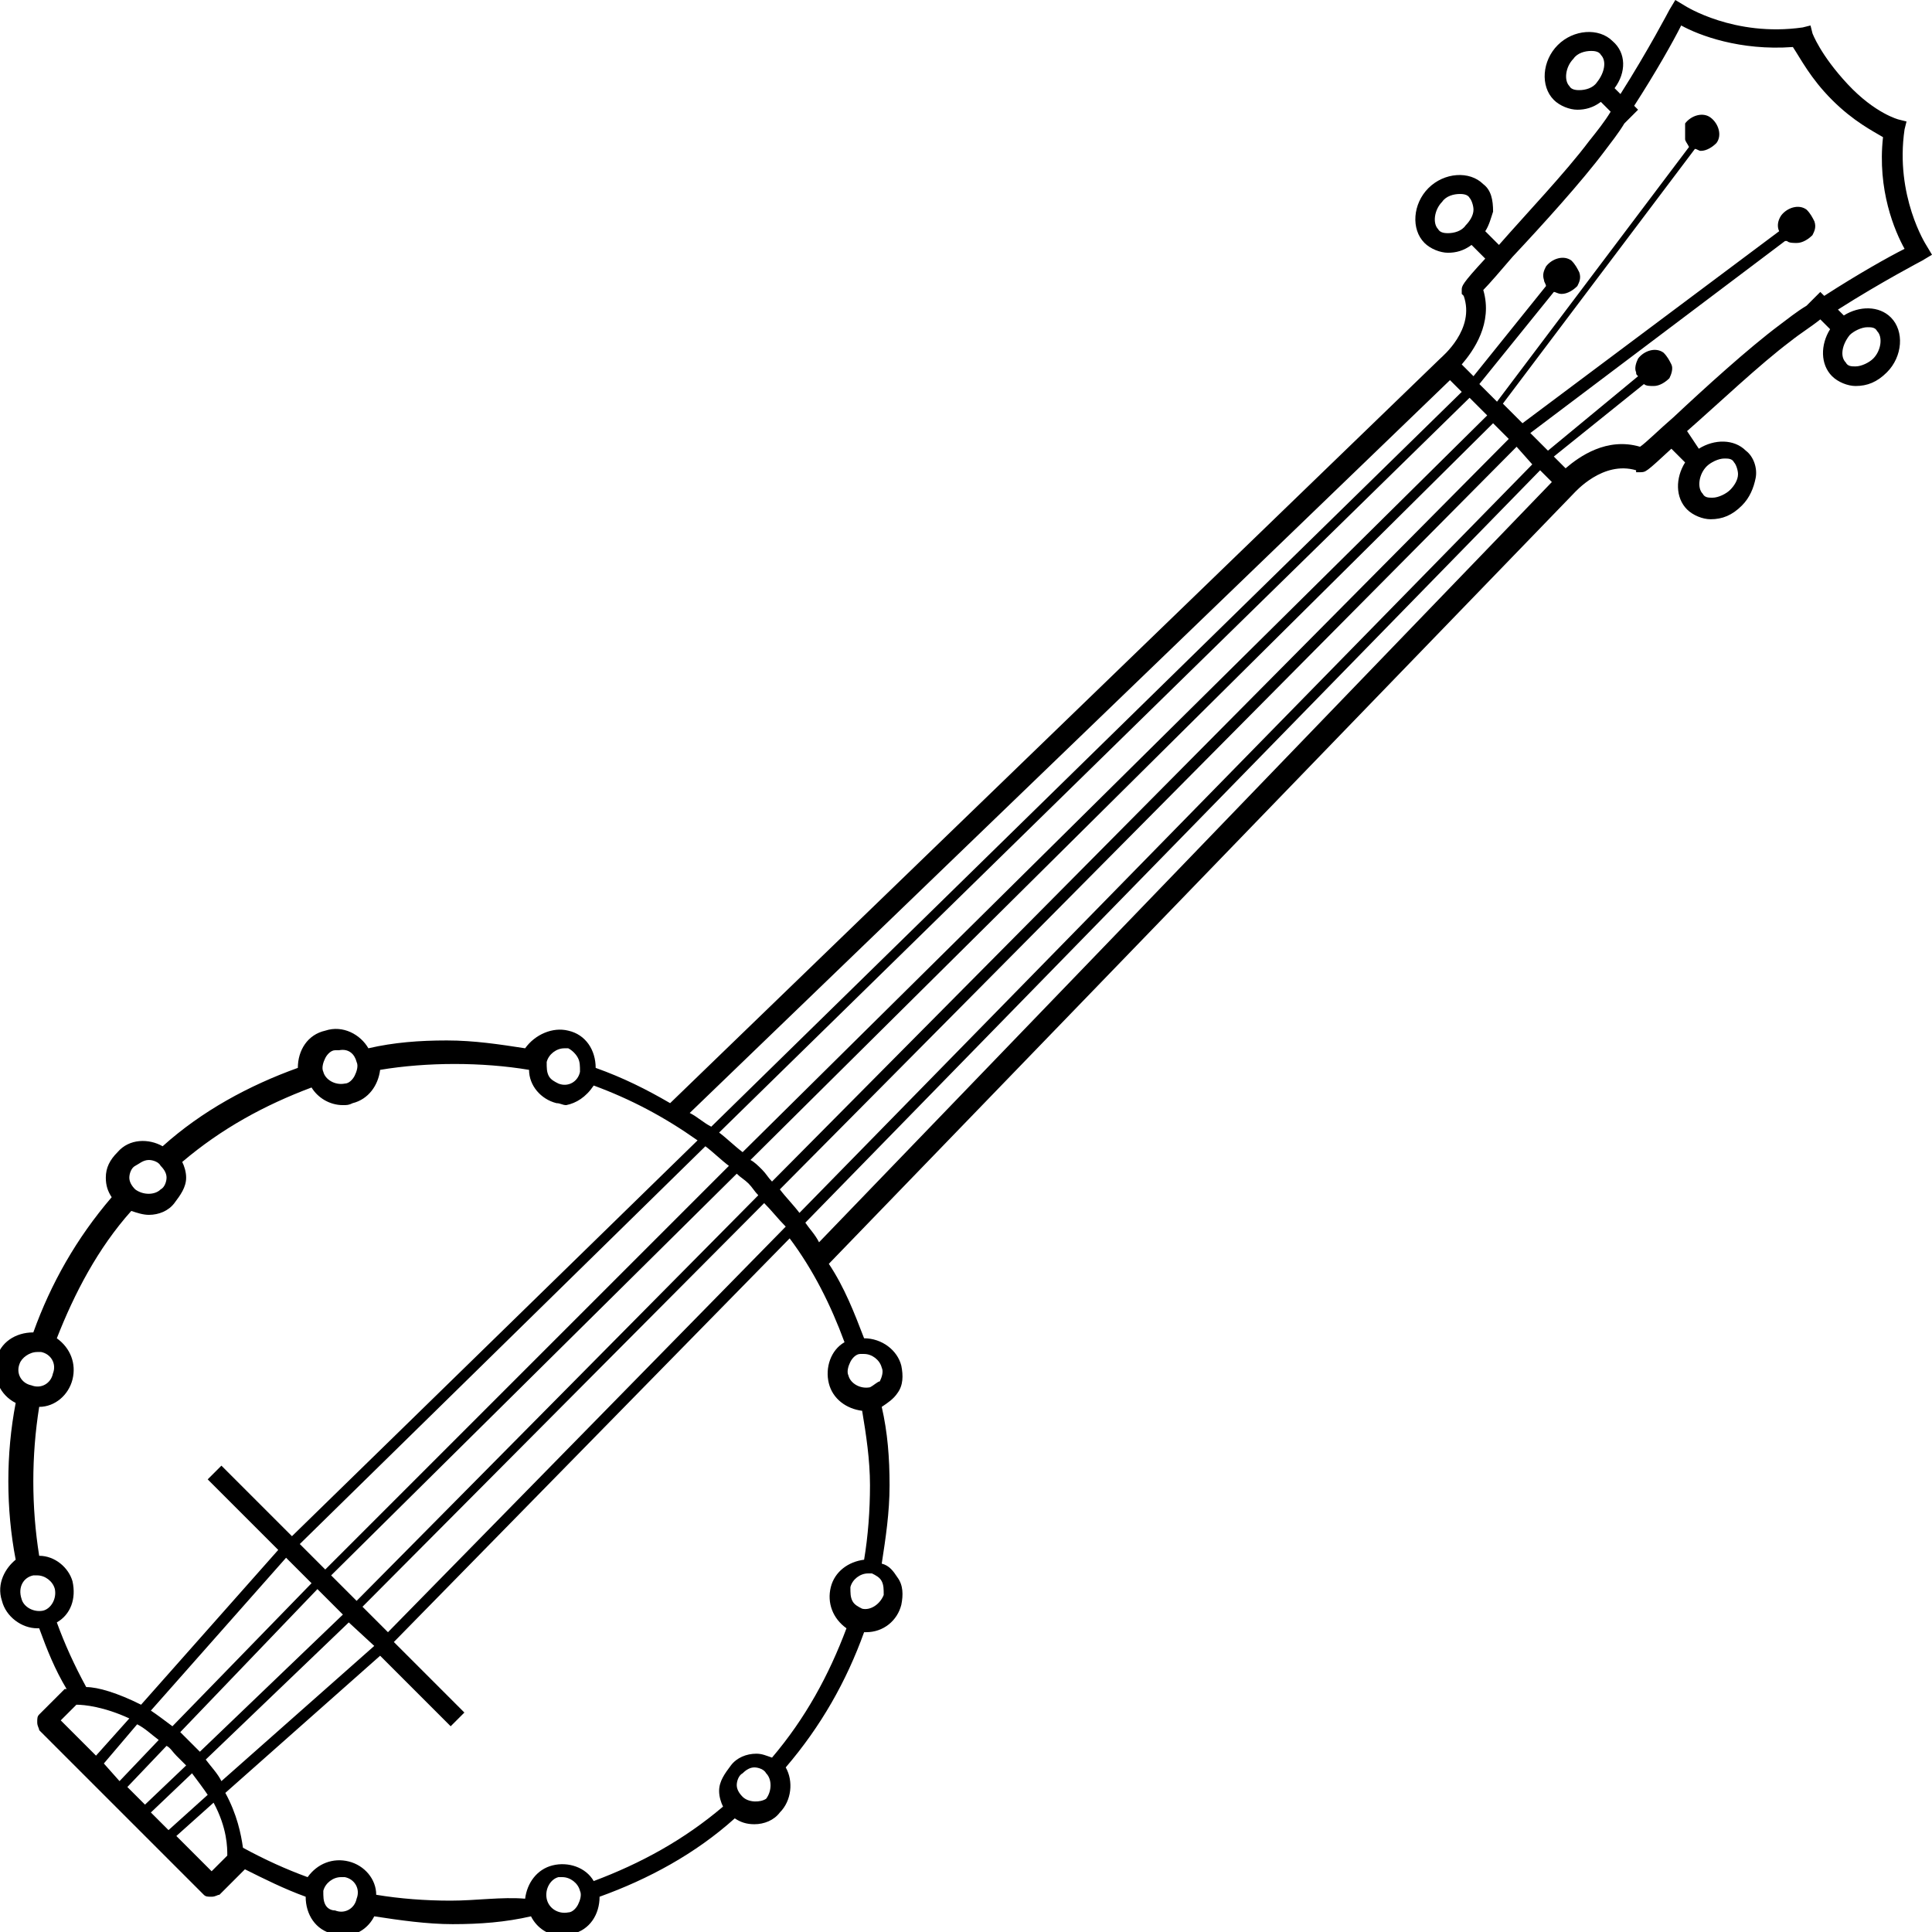 <?xml version="1.0" encoding="utf-8"?>
<!-- Generator: Adobe Illustrator 24.1.0, SVG Export Plug-In . SVG Version: 6.00 Build 0)  -->
<svg version="1.1" id="Layer_1" xmlns="http://www.w3.org/2000/svg" xmlns:xlink="http://www.w3.org/1999/xlink" x="0px" y="0px"
	 viewBox="0 0 98.6 98.6" style="enable-background:new 0 0 98.6 98.6;" xml:space="preserve">
<g>
	<path d="M0.1,81.7c0.2,0.8,1,1.4,1.8,1.4c0,0,0.1,0,0.1,0c0.4,1.1,0.8,2.1,1.4,3.1c0,0,0,0-0.1,0L2,87.5c-0.1,0.1-0.1,0.2-0.1,0.4
		s0.1,0.3,0.1,0.4l8.4,8.4c0.1,0.1,0.2,0.1,0.4,0.1s0.3-0.1,0.4-0.1l1.3-1.3c0,0,0,0,0,0c1,0.5,2,1,3.1,1.4c0,0.9,0.5,1.7,1.4,1.9
		c0.2,0,0.3,0.1,0.5,0.1c0.7,0,1.3-0.4,1.6-1c1.3,0.2,2.7,0.4,4,0.4c1.4,0,2.7-0.1,4-0.4c0.3,0.6,0.9,1,1.6,1c0.2,0,0.3,0,0.5-0.1
		c0.9-0.2,1.4-1,1.4-1.9c2.5-0.9,4.9-2.2,6.9-4c0.3,0.2,0.6,0.3,1,0.3c0.5,0,1-0.2,1.3-0.6c0.6-0.6,0.7-1.6,0.3-2.3
		c1.8-2.1,3.1-4.4,4-6.9c0,0,0.1,0,0.1,0c0.9,0,1.6-0.6,1.8-1.4c0.1-0.5,0.1-1-0.2-1.4c-0.2-0.3-0.4-0.6-0.8-0.7
		c0.2-1.3,0.4-2.6,0.4-4s-0.1-2.7-0.4-4c0.3-0.2,0.6-0.4,0.8-0.7c0.3-0.4,0.3-0.9,0.2-1.4c-0.2-0.8-1-1.4-1.9-1.4
		c-0.5-1.3-1-2.6-1.8-3.8l38-39.3l0,0c0.1-0.1,1.5-1.7,3.2-1.2l0,0.1l0.2,0c0.3,0,0.3,0,1.6-1.2l0.7,0.7c-0.5,0.8-0.5,1.8,0.1,2.4
		c0.3,0.3,0.8,0.5,1.2,0.5l0,0c0.6,0,1.1-0.2,1.6-0.7c0.4-0.4,0.6-0.9,0.7-1.4c0.1-0.5-0.1-1.1-0.5-1.4c-0.6-0.6-1.6-0.6-2.4-0.1
		L86.1,22c0,0,0,0,0,0c1.6-1.4,3.7-3.4,5.3-4.6c0.5-0.4,1-0.7,1.5-1.1l0.5,0.5c-0.5,0.8-0.5,1.8,0.1,2.4c0.3,0.3,0.8,0.5,1.2,0.5
		c0.6,0,1.1-0.2,1.6-0.7c0.8-0.8,0.9-2.1,0.2-2.8c-0.6-0.6-1.6-0.6-2.4-0.1l-0.3-0.3c2.2-1.4,4.3-2.5,4.3-2.5l0.5-0.3l-0.3-0.5
		c0,0-1.6-2.5-1.1-5.9l0.1-0.4l-0.4-0.1c0,0-1.2-0.3-2.6-1.8s-1.8-2.6-1.8-2.6l-0.1-0.4l-0.4,0.1C88.5,1.9,86,0.3,86,0.3L85.5,0
		l-0.3,0.5c0,0-1.1,2.1-2.5,4.3l-0.3-0.3C83,3.7,83,2.7,82.3,2.1c-0.7-0.7-2-0.6-2.8,0.2c-0.8,0.8-0.9,2.1-0.2,2.8
		c0.3,0.3,0.8,0.5,1.2,0.5c0.4,0,0.8-0.1,1.2-0.4l0.5,0.5c-0.3,0.5-0.7,1-1.1,1.5c-1.2,1.6-3.2,3.7-4.6,5.3c0,0,0,0,0,0l-0.7-0.7
		c0.2-0.3,0.3-0.7,0.4-1c0-0.6-0.1-1.1-0.5-1.4c-0.7-0.7-2-0.6-2.8,0.2c-0.8,0.8-0.9,2.1-0.2,2.8c0.3,0.3,0.8,0.5,1.2,0.5
		c0.4,0,0.8-0.1,1.2-0.4l0.7,0.7c-1.2,1.3-1.2,1.4-1.2,1.6l0,0.2l0.1,0.1c0.6,1.7-1.1,3.1-1.2,3.2l0,0l-39.3,38
		c-1.2-0.7-2.4-1.3-3.8-1.8c0-0.9-0.5-1.7-1.4-1.9c-0.8-0.2-1.7,0.2-2.2,0.9c-1.3-0.2-2.6-0.4-4-0.4s-2.7,0.1-4,0.4
		c-0.4-0.7-1.3-1.2-2.2-0.9c-0.9,0.2-1.4,1-1.4,1.9c-2.5,0.9-4.9,2.2-6.9,4c-0.7-0.4-1.7-0.4-2.3,0.3c-0.4,0.4-0.6,0.8-0.6,1.3
		c0,0.4,0.1,0.7,0.3,1c-1.8,2.1-3.1,4.4-4,6.9c-0.9,0-1.7,0.5-1.9,1.4c-0.2,0.9,0.2,1.8,1,2.2c-0.5,2.6-0.5,5.4,0,8
		C0.3,80-0.2,80.8,0.1,81.7z M1.7,80.4c0.1,0,0.2,0,0.2,0c0.4,0,0.8,0.3,0.9,0.7c0.1,0.5-0.2,1-0.6,1.1c-0.5,0.1-1-0.2-1.1-0.6
		C0.9,81,1.2,80.5,1.7,80.4z M10.8,95.5L9,93.7l1.9-1.7c0.7,1.3,0.7,2.3,0.7,2.7L10.8,95.5z M16.6,97.2c-0.1-0.2-0.1-0.4-0.1-0.7
		c0.1-0.4,0.5-0.7,0.9-0.7c0.1,0,0.2,0,0.2,0c0.5,0.1,0.8,0.6,0.6,1.1c-0.1,0.5-0.6,0.8-1.1,0.6C16.9,97.5,16.7,97.4,16.6,97.2z
		 M27.9,96.9c-0.1-0.5,0.2-1,0.6-1.1c0.1,0,0.2,0,0.2,0c0.4,0,0.8,0.3,0.9,0.7c0.1,0.2,0,0.5-0.1,0.7c-0.1,0.2-0.3,0.4-0.5,0.4
		C28.5,97.7,28,97.4,27.9,96.9z M37.9,91.7c-0.2-0.2-0.3-0.4-0.3-0.6s0.1-0.5,0.3-0.6c0.2-0.2,0.4-0.3,0.6-0.3s0.5,0.1,0.6,0.3
		c0.3,0.3,0.3,0.9,0,1.3C38.8,92,38.2,92,37.9,91.7z M44,82.1c-0.2-0.1-0.4-0.2-0.5-0.4s-0.1-0.4-0.1-0.7c0.1-0.4,0.5-0.7,0.9-0.7
		c0.1,0,0.2,0,0.2,0c0.2,0.1,0.4,0.2,0.5,0.4s0.1,0.4,0.1,0.7C44.9,81.9,44.4,82.2,44,82.1z M44.4,70.8c-0.5,0.1-1-0.2-1.1-0.6
		c-0.1-0.2,0-0.5,0.1-0.7s0.3-0.4,0.5-0.4c0.1,0,0.2,0,0.2,0c0.4,0,0.8,0.3,0.9,0.7c0.1,0.2,0,0.5-0.1,0.7
		C44.8,70.5,44.6,70.7,44.4,70.8z M23,97c-1.3,0-2.6-0.1-3.8-0.3c0-0.8-0.6-1.5-1.4-1.7c-0.8-0.2-1.6,0.1-2.1,0.8
		c-1.1-0.4-2.2-0.9-3.3-1.5c-0.1-0.7-0.3-1.7-0.9-2.8l7.9-7l3.6,3.6l0.7-0.7l-3.6-3.6l20.2-20.6c1.2,1.6,2.1,3.4,2.8,5.3
		c-0.7,0.4-1,1.3-0.8,2.1c0.2,0.8,0.9,1.3,1.7,1.4c0.2,1.2,0.4,2.5,0.4,3.8c0,1.3-0.1,2.6-0.3,3.8c-0.8,0.1-1.5,0.6-1.7,1.4
		c-0.2,0.8,0.1,1.6,0.8,2.1c-0.9,2.4-2.1,4.6-3.8,6.6c-0.3-0.1-0.5-0.2-0.8-0.2c-0.5,0-1,0.2-1.3,0.6s-0.6,0.8-0.6,1.3
		c0,0.3,0.1,0.6,0.2,0.8c-2,1.7-4.2,2.9-6.6,3.8c-0.4-0.7-1.3-1-2.1-0.8c-0.8,0.2-1.3,0.9-1.4,1.7C25.6,96.8,24.3,97,23,97z
		 M79.9,23.9l-0.6-0.6l4.6-3.7c0,0,0,0,0,0c0.1,0.1,0.3,0.1,0.5,0.1c0.3,0,0.6-0.2,0.8-0.4c0.1-0.2,0.2-0.5,0.1-0.7
		c-0.1-0.2-0.2-0.4-0.4-0.6c-0.4-0.3-1-0.1-1.3,0.3c-0.1,0.2-0.2,0.5-0.1,0.7c0,0.1,0,0.1,0.1,0.2L79,23l-0.9-0.9l13-9.8
		c0,0,0,0,0.1,0c0.1,0.1,0.3,0.1,0.5,0.1c0.3,0,0.6-0.2,0.8-0.4c0.1-0.2,0.2-0.4,0.1-0.7c-0.1-0.2-0.2-0.4-0.4-0.6
		c-0.4-0.3-1-0.1-1.3,0.3c-0.2,0.3-0.2,0.6-0.1,0.8l-13.1,9.8l-1-1l9.8-13c0.1,0,0.2,0.1,0.3,0.1c0.3,0,0.6-0.2,0.8-0.4
		c0.3-0.4,0.1-1-0.3-1.3c-0.4-0.3-1-0.1-1.3,0.3C86,6.6,86,6.9,86,7.1c0,0.1,0.1,0.2,0.2,0.4l-9.8,13l-0.9-0.9l3.8-4.7
		c0.1,0,0.2,0.1,0.4,0.1c0.3,0,0.6-0.2,0.8-0.4c0.1-0.2,0.2-0.4,0.1-0.7c-0.1-0.2-0.2-0.4-0.4-0.6c-0.4-0.3-1-0.1-1.3,0.3
		c-0.1,0.2-0.2,0.4-0.1,0.7c0,0.1,0.1,0.2,0.1,0.3l-3.7,4.6l-0.6-0.6c0.6-0.7,1.6-2.1,1.1-3.8c0.3-0.3,0.9-1,1.5-1.7
		c1.5-1.6,3.5-3.8,4.7-5.4c0.3-0.4,0.7-0.9,1-1.4l0,0l0.7-0.7l-0.2-0.2c1.1-1.7,2-3.3,2.4-4.1c0.9,0.5,3,1.3,5.7,1.1
		C91.9,3,92.4,4,93.5,5.1c1.1,1.1,2.1,1.6,2.6,1.9c-0.3,2.7,0.6,4.8,1.1,5.7c-0.8,0.4-2.4,1.3-4.1,2.4l-0.2-0.2l-0.7,0.7l0,0
		c-0.5,0.3-1,0.7-1.4,1c-1.6,1.2-3.8,3.2-5.4,4.7c-0.7,0.6-1.4,1.3-1.7,1.5C82,22.3,80.6,23.3,79.9,23.9z M29.5,54
		c0.1,0.2,0.1,0.4,0.1,0.7c-0.1,0.5-0.6,0.8-1.1,0.6c-0.2-0.1-0.4-0.2-0.5-0.4c-0.1-0.2-0.1-0.4-0.1-0.7c0.1-0.4,0.5-0.7,0.9-0.7
		c0.1,0,0.2,0,0.2,0C29.2,53.6,29.4,53.8,29.5,54z M30.3,55.4c1.9,0.7,3.6,1.6,5.3,2.8L14.9,78.4l-3.6-3.6l-0.7,0.7l3.6,3.6l-7,7.9
		c-1.2-0.6-2.2-0.9-2.8-0.9c-0.6-1.1-1.1-2.2-1.5-3.3c0.7-0.4,1-1.2,0.8-2.1C3.5,80,2.8,79.4,2,79.4c-0.4-2.5-0.4-5.1,0-7.6
		c0.8,0,1.5-0.6,1.7-1.4c0.2-0.8-0.1-1.6-0.8-2.1C3.8,66,5,63.7,6.7,61.8C7,61.9,7.3,62,7.6,62c0.5,0,1-0.2,1.3-0.6s0.6-0.8,0.6-1.3
		c0-0.3-0.1-0.6-0.2-0.8c2-1.7,4.2-2.9,6.6-3.8c0.3,0.5,0.9,0.9,1.6,0.9c0.2,0,0.3,0,0.5-0.1c0.8-0.2,1.3-0.9,1.4-1.7
		c1.2-0.2,2.5-0.3,3.8-0.3c1.3,0,2.6,0.1,3.8,0.3c0,0.8,0.6,1.5,1.4,1.7c0.2,0,0.3,0.1,0.5,0.1C29.4,56.3,29.9,56,30.3,55.4z
		 M18.2,54.2c0.1,0.2,0,0.5-0.1,0.7c-0.1,0.2-0.3,0.4-0.5,0.4c-0.5,0.1-1-0.2-1.1-0.6c-0.1-0.2,0-0.5,0.1-0.7
		c0.1-0.2,0.3-0.4,0.5-0.4c0.1,0,0.2,0,0.2,0C17.8,53.5,18.1,53.8,18.2,54.2z M7.6,59.2c0.2,0,0.5,0.1,0.6,0.3
		c0.2,0.2,0.3,0.4,0.3,0.6s-0.1,0.5-0.3,0.6c-0.3,0.3-0.9,0.3-1.3,0c-0.2-0.2-0.3-0.4-0.3-0.6s0.1-0.5,0.3-0.6S7.3,59.2,7.6,59.2z
		 M1.9,69C2,69,2,69,2.1,69c0.5,0.1,0.8,0.6,0.6,1.1c-0.1,0.5-0.6,0.8-1.1,0.6c-0.5-0.1-0.8-0.6-0.6-1.1C1.1,69.3,1.5,69,1.9,69z
		 M6.5,91.2l2-2.1c0.2,0.1,0.3,0.3,0.5,0.5c0.2,0.2,0.3,0.3,0.5,0.5l-2.1,2L6.5,91.2z M7.7,92.5l2.1-2c0.3,0.4,0.6,0.8,0.8,1.1
		l-2,1.8L7.7,92.5z M77,22.4L39.4,60.3c-0.2-0.2-0.3-0.4-0.5-0.6s-0.4-0.4-0.6-0.5l37.9-37.6L77,22.4z M38.7,61L18.2,81.7l-1.3-1.3
		l20.7-20.5c0.2,0.2,0.4,0.3,0.6,0.5C38.4,60.6,38.5,60.8,38.7,61z M17.5,82.4l-7.3,7c-0.2-0.2-0.3-0.3-0.5-0.5
		c-0.2-0.2-0.3-0.3-0.5-0.5l7-7.3L17.5,82.4z M8.8,88.1c-0.4-0.3-0.8-0.6-1.1-0.8l6.9-7.8l1.3,1.3L8.8,88.1z M15.3,78.8L36,58.5
		c0.4,0.3,0.8,0.7,1.2,1L16.6,80.1L15.3,78.8z M36.7,57.8l38.3-37.5l0.9,0.9L37.9,58.8C37.5,58.5,37.1,58.1,36.7,57.8z M78.2,23.7
		L40.8,61.9c-0.3-0.4-0.7-0.8-1-1.2l37.6-37.9L78.2,23.7z M40.1,62.6L19.8,83.3L18.5,82L39,61.4C39.4,61.8,39.7,62.2,40.1,62.6z
		 M19.1,84l-7.8,6.9c-0.2-0.4-0.5-0.7-0.8-1.1l7.3-7L19.1,84z M6.1,90.9L5.3,90L7,88c0.4,0.2,0.7,0.5,1.1,0.8L6.1,90.9z M35.2,56.8
		L74,19.4l0.6,0.6L36.3,57.5C35.9,57.3,35.6,57,35.2,56.8z M79.2,24.6L41.8,63.4c-0.2-0.4-0.5-0.7-0.7-1L78.6,24L79.2,24.6z
		 M3.1,87.8l0.8-0.8c0.4,0,1.4,0.1,2.7,0.7l-1.7,1.9L3.1,87.8z M75.2,10.7c0,0.3-0.2,0.6-0.4,0.8c-0.2,0.3-0.6,0.4-0.9,0.4
		c-0.1,0-0.4,0-0.5-0.2c-0.3-0.3-0.2-1,0.2-1.4c0.2-0.3,0.6-0.4,0.9-0.4c0.1,0,0.4,0,0.5,0.2C75.1,10.2,75.2,10.5,75.2,10.7z
		 M75.2,11.8L75.2,11.8L75.2,11.8z M81.5,4.2c-0.2,0.3-0.6,0.4-0.9,0.4c-0.1,0-0.4,0-0.5-0.2c-0.3-0.3-0.2-1,0.2-1.4
		c0.2-0.3,0.6-0.4,0.9-0.4c0.1,0,0.4,0,0.5,0.2C82,3.1,81.9,3.7,81.5,4.2z M81.8,4.5L81.8,4.5L81.8,4.5z M94.4,17.1
		c0.2-0.2,0.6-0.4,0.9-0.4c0.2,0,0.4,0,0.5,0.2c0.3,0.3,0.2,1-0.2,1.4c-0.2,0.2-0.6,0.4-0.9,0.4c-0.2,0-0.4,0-0.5-0.2
		C93.9,18.2,94,17.6,94.4,17.1z M94.1,16.8L94.1,16.8L94.1,16.8z M87.1,23.8c0.2-0.2,0.6-0.4,0.9-0.4c0.2,0,0.4,0,0.5,0.2
		c0.1,0.1,0.2,0.4,0.2,0.6c0,0.3-0.2,0.6-0.4,0.8c-0.2,0.2-0.6,0.4-0.9,0.4c-0.2,0-0.4,0-0.5-0.2C86.6,24.9,86.7,24.2,87.1,23.8z
		 M86.8,23.4L86.8,23.4L86.8,23.4z"/>
</g>
</svg>

